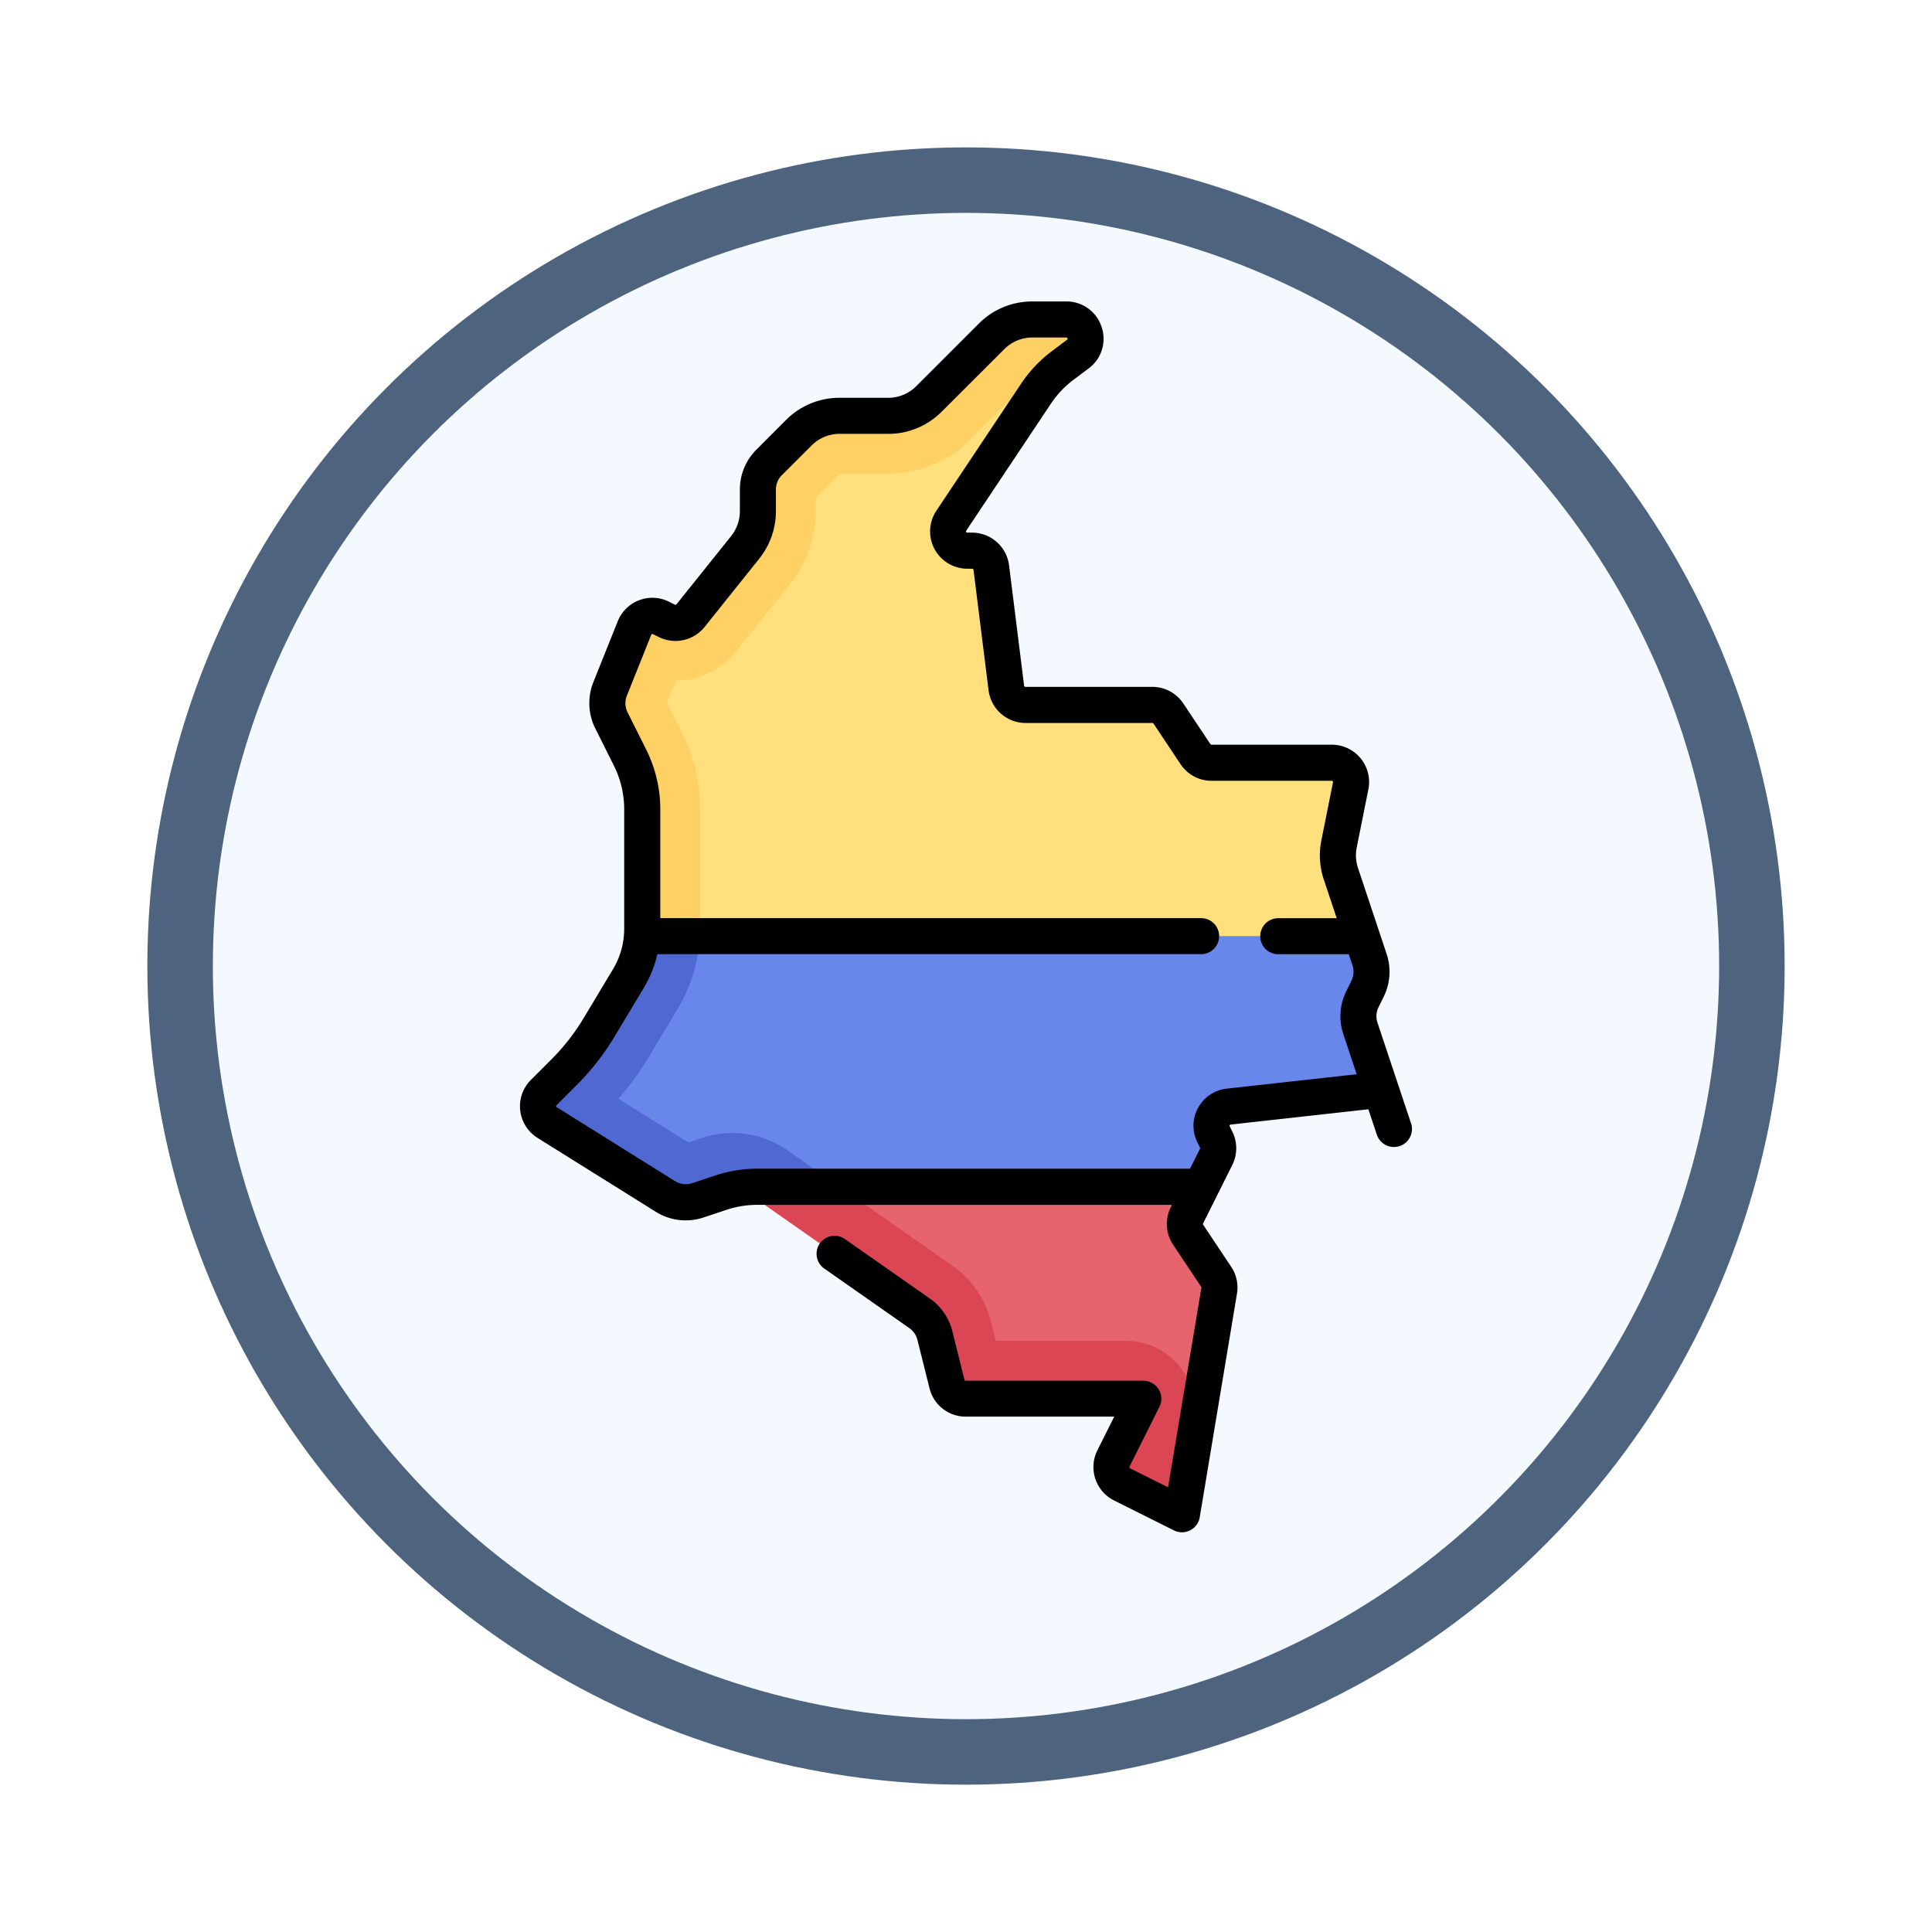 <svg xmlns="http://www.w3.org/2000/svg" xmlns:xlink="http://www.w3.org/1999/xlink" width="118" height="118" viewBox="0 0 118 118">
  <defs>
    <filter id="Elipse_12115" x="0" y="0" width="118" height="118" filterUnits="userSpaceOnUse">
      <feOffset dy="3" input="SourceAlpha"/>
      <feGaussianBlur stdDeviation="3" result="blur"/>
      <feFlood flood-opacity="0.161"/>
      <feComposite operator="in" in2="blur"/>
      <feComposite in="SourceGraphic"/>
    </filter>
  </defs>
  <g id="Grupo_1200572" data-name="Grupo 1200572" transform="translate(-161.949 -17937.734)">
    <g id="Grupo_1198852" data-name="Grupo 1198852" transform="translate(-44 11852.27)">
      <g id="Grupo_1198119" data-name="Grupo 1198119" transform="translate(214.949 6091.466)">
        <g id="Grupo_1182334" data-name="Grupo 1182334">
          <g id="Grupo_1181949" data-name="Grupo 1181949">
            <g transform="matrix(1, 0, 0, 1, -9, -6)" filter="url(#Elipse_12115)">
              <g id="Elipse_12115-2" data-name="Elipse 12115" transform="translate(9 6)" fill="#f4f9ff" stroke="#4d637e" stroke-width="4">
                <circle cx="50" cy="50" r="50" stroke="none"/>
                <circle cx="50" cy="50" r="48" fill="none"/>
              </g>
            </g>
          </g>
        </g>
      </g>
    </g>
    <g id="colombia_4_" data-name="colombia (4)" transform="translate(123.19 17956.145)">
      <path id="Trazado_1036690" data-name="Trazado 1036690" d="M128.374,49l.3-.61a2.355,2.355,0,0,0,.128-1.8l-1.749-5.248a3.534,3.534,0,0,1-.113-1.809l.712-3.558a1.177,1.177,0,0,0-1.154-1.408h-7.351a1.178,1.178,0,0,1-.979-.524l-1.655-2.483a1.177,1.177,0,0,0-.979-.524H107.79a1.177,1.177,0,0,1-1.168-1.031l-.919-7.354a1.177,1.177,0,0,0-1.168-1.031h-.293a1.177,1.177,0,0,1-.98-1.83l5.172-7.757a7.066,7.066,0,0,1,1.639-1.732l.915-.687a1.177,1.177,0,0,0-.706-2.119h-2.069a3.531,3.531,0,0,0-2.5,1.034L101.9,12.351a3.531,3.531,0,0,1-2.5,1.034h-2.96a3.531,3.531,0,0,0-2.5,1.034l-1.807,1.807a2.354,2.354,0,0,0-.69,1.665v1.317a3.531,3.531,0,0,1-.774,2.206l-3.34,4.175a1.177,1.177,0,0,1-1.446.317l-.359-.179a1.177,1.177,0,0,0-1.619.616L82.424,30.06a2.355,2.355,0,0,0,.08,1.927l1.136,2.272a7.061,7.061,0,0,1,.746,3.159v7.3a5.886,5.886,0,0,1-.839,3.028l-1.8,3a14.119,14.119,0,0,1-2.124,2.721L78.37,54.714a1.177,1.177,0,0,0,.208,1.83L85.8,61.058a2.354,2.354,0,0,0,1.992.237l1.355-.452a5.623,5.623,0,0,1,3.313.18l8.861,7.181a2.353,2.353,0,0,1,.934,1.358L103,72.525a1.177,1.177,0,0,0,1.142.892h9.814a.642.642,0,0,1,.574.928l-1.364,2.727a1.177,1.177,0,0,0,.526,1.579l2.618,1.309a.857.857,0,0,0,1.228-.625l2.087-12.522a1.177,1.177,0,0,0-.182-.847l-1.717-2.576a1.177,1.177,0,0,1-.073-1.179l1.785-3.571a1.177,1.177,0,0,0,0-1.053l-.159-.318a1.177,1.177,0,0,1,.923-1.7l9.294-1.033L128.246,50.8a2.354,2.354,0,0,1,.128-1.8Z" transform="translate(-6.399 -6.399)" fill="#ffe07d"/>
      <path id="Trazado_1036691" data-name="Trazado 1036691" d="M117.374,76.546l.311-.622a4.173,4.173,0,0,0-3.732-6.039h-7.976l-.3-1.18a5.888,5.888,0,0,0-2.335-3.394l-10.08-7.056a5.886,5.886,0,0,0-5.236-.762l-.829.276L82.925,55.1a17.662,17.662,0,0,0,1.852-2.542l1.8-3a9.419,9.419,0,0,0,1.342-4.845v-7.3A10.648,10.648,0,0,0,86.8,32.68l-.9-1.8.527-1.317A4.685,4.685,0,0,0,90.092,27.8l3.34-4.175a7.089,7.089,0,0,0,1.548-4.412v-.83l1.463-1.463H99.4a7.016,7.016,0,0,0,4.994-2.068l3.817-3.817h1.045a7.051,7.051,0,0,1,.814-.726l.915-.687a1.177,1.177,0,0,0-.706-2.119h-2.069a3.531,3.531,0,0,0-2.5,1.034L101.9,12.351a3.531,3.531,0,0,1-2.5,1.034h-2.96a3.531,3.531,0,0,0-2.5,1.034l-1.807,1.807a2.354,2.354,0,0,0-.69,1.665v1.317a3.531,3.531,0,0,1-.774,2.206l-3.34,4.175a1.177,1.177,0,0,1-1.446.317l-.359-.179a1.177,1.177,0,0,0-1.619.616L82.425,30.06a2.355,2.355,0,0,0,.08,1.927l1.136,2.272a7.061,7.061,0,0,1,.746,3.159v7.3a5.886,5.886,0,0,1-.839,3.028l-1.8,3a14.119,14.119,0,0,1-2.124,2.721L78.37,54.714a1.177,1.177,0,0,0,.208,1.83L85.8,61.058a2.354,2.354,0,0,0,1.992.237l1.355-.452a2.354,2.354,0,0,1,2.094.3l10.08,7.056a2.353,2.353,0,0,1,.934,1.358L103,72.525a1.177,1.177,0,0,0,1.142.892h9.814a.642.642,0,0,1,.574.928l-1.364,2.727a1.177,1.177,0,0,0,.526,1.579l2.618,1.309a.857.857,0,0,0,1.228-.625l.417-2.5Z" transform="translate(-6.399 -6.399)" fill="#ffd064"/>
      <path id="Trazado_1036692" data-name="Trazado 1036692" d="M158.216,368.226H124.552l.943.589a2.355,2.355,0,0,0,1.992.237l1.355-.452a9.571,9.571,0,0,1,4.341.3l7.833,7.056a2.354,2.354,0,0,1,.934,1.358l.741,2.964a1.177,1.177,0,0,0,1.142.892h9.814a.641.641,0,0,1,.574.928l-1.364,2.727a1.177,1.177,0,0,0,.526,1.579L156,387.718a.857.857,0,0,0,1.228-.625l2.087-12.522a1.178,1.178,0,0,0-.182-.847l-1.717-2.576a1.177,1.177,0,0,1-.073-1.179Z" transform="translate(-46.094 -314.156)" fill="#e5646e"/>
      <path id="Trazado_1036693" data-name="Trazado 1036693" d="M157.069,384.3l.311-.622a4.173,4.173,0,0,0-3.732-6.039h-7.976l-.295-1.18a5.888,5.888,0,0,0-2.335-3.394l-6.917-4.842H124.552l.943.589a2.354,2.354,0,0,0,1.992.237l1.355-.452a2.354,2.354,0,0,1,2.094.3l10.08,7.056a2.353,2.353,0,0,1,.934,1.358l.741,2.964a1.177,1.177,0,0,0,1.142.892h9.814a.642.642,0,0,1,.574.928l-1.364,2.727a1.177,1.177,0,0,0,.526,1.579L156,387.718a.857.857,0,0,0,1.228-.625l.417-2.5Z" transform="translate(-46.094 -314.156)" fill="#db4655"/>
      <path id="Trazado_1036694" data-name="Trazado 1036694" d="M128.376,267.852l.3-.61a2.355,2.355,0,0,0,.128-1.8l-.476-1.429H84.357a5.877,5.877,0,0,1-.808,2.575l-1.8,3a14.123,14.123,0,0,1-2.124,2.72l-1.256,1.256a1.177,1.177,0,0,0,.208,1.83l7.222,4.514a2.355,2.355,0,0,0,1.992.237l1.355-.452a7.22,7.22,0,0,1,2.3-.375h27.073l.914-1.828a1.177,1.177,0,0,0,0-1.053l-.159-.318a1.177,1.177,0,0,1,.923-1.7l9.294-1.033-1.247-3.741A2.354,2.354,0,0,1,128.376,267.852Z" transform="translate(-6.401 -225.248)" fill="#6987eb"/>
      <path id="Trazado_1036695" data-name="Trazado 1036695" d="M86.576,268.407a9.446,9.446,0,0,0,1.309-4.327l0-.065H84.355a5.877,5.877,0,0,1-.808,2.575l-1.8,3a14.119,14.119,0,0,1-2.124,2.721l-1.255,1.255a1.177,1.177,0,0,0,.208,1.83l7.222,4.514a2.354,2.354,0,0,0,1.992.237l1.355-.452a7.221,7.221,0,0,1,2.3-.375h4.981l-1.377-.964L93.267,277.1a5.885,5.885,0,0,0-5.236-.762l-.829.277-4.276-2.673a17.663,17.663,0,0,0,1.852-2.542Z" transform="translate(-6.399 -225.247)" fill="#5069d2"/>
      <path id="Trazado_1036696" data-name="Trazado 1036696" d="M124.938,50.19l-2.046-6.137a1.245,1.245,0,0,1,.068-.957l.3-.61a3.432,3.432,0,0,0,.188-2.638L121.7,34.6a2.434,2.434,0,0,1-.077-1.245l.712-3.558a2.278,2.278,0,0,0-2.234-2.725h-7.351a.076.076,0,0,1-.063-.034l-1.655-2.483a2.274,2.274,0,0,0-1.9-1.015h-7.748a.076.076,0,0,1-.075-.066l-.919-7.354a2.282,2.282,0,0,0-2.261-2h-.293a.076.076,0,0,1-.063-.118l5.172-7.757a5.944,5.944,0,0,1,1.383-1.462l.916-.687a2.247,2.247,0,0,0,.795-2.543A2.248,2.248,0,0,0,103.883,0h-2.069a4.6,4.6,0,0,0-3.276,1.357L94.722,5.174A2.414,2.414,0,0,1,93,5.885h-2.96a4.6,4.6,0,0,0-3.276,1.357L84.96,9.05a3.433,3.433,0,0,0-1.012,2.443v1.317a2.439,2.439,0,0,1-.532,1.518L80.075,18.5a.077.077,0,0,1-.093.02l-.359-.179a2.278,2.278,0,0,0-3.134,1.192L75,23.252a3.458,3.458,0,0,0,.118,2.829l1.136,2.272a5.99,5.99,0,0,1,.629,2.666v7.3a4.785,4.785,0,0,1-.682,2.461l-1.8,3a13.036,13.036,0,0,1-1.959,2.508l-1.255,1.255a2.278,2.278,0,0,0,.4,3.543l7.222,4.513a3.445,3.445,0,0,0,2.924.348l1.392-.464a5.948,5.948,0,0,1,1.885-.306H110.34l-.075.149a2.283,2.283,0,0,0,.142,2.283l1.717,2.576a.076.076,0,0,1,.012.054L110.1,72.429l-2.322-1.161a.076.076,0,0,1-.034-.1l1.828-3.656a1.1,1.1,0,0,0-.985-1.594H97.739a.076.076,0,0,1-.074-.057L96.925,62.9A3.455,3.455,0,0,0,95.554,60.9l-5.162-3.614a1.1,1.1,0,1,0-1.263,1.8l5.162,3.614a1.254,1.254,0,0,1,.5.723l.741,2.963a2.275,2.275,0,0,0,2.21,1.726h9.07l-1.031,2.062a2.281,2.281,0,0,0,1.019,3.057l3.656,1.828a1.1,1.1,0,0,0,1.579-.8L114.309,60.6a2.27,2.27,0,0,0-.352-1.638l-1.717-2.576a.076.076,0,0,1,0-.076l1.785-3.571a2.288,2.288,0,0,0,0-2.038l-.159-.318a.076.076,0,0,1,.059-.109l8.409-.934.517,1.552a1.1,1.1,0,0,0,2.09-.7Zm-11.259-2.11a2.279,2.279,0,0,0-1.786,3.283l.159.318a.076.076,0,0,1,0,.068l-.61,1.219H85.018a8.146,8.146,0,0,0-2.582.419l-1.392.464a1.248,1.248,0,0,1-1.06-.126l-7.222-4.514a.076.076,0,0,1-.014-.118L74,47.839a15.237,15.237,0,0,0,2.29-2.933l1.8-3a6.986,6.986,0,0,0,.817-2.04h33.213a1.1,1.1,0,1,0,0-2.2H79.088V31.019a8.2,8.2,0,0,0-.862-3.651L77.091,25.1a1.254,1.254,0,0,1-.043-1.026l1.487-3.716a.076.076,0,0,1,.1-.04l.359.179a2.29,2.29,0,0,0,2.8-.615l3.34-4.175a4.65,4.65,0,0,0,1.015-2.894V11.493a1.244,1.244,0,0,1,.367-.886L88.326,8.8a2.414,2.414,0,0,1,1.718-.712H93a4.6,4.6,0,0,0,3.276-1.357L100.1,2.914a2.414,2.414,0,0,1,1.718-.712h2.068c.033,0,.055,0,.072.052s0,.065-.026.085l-.916.687a8.141,8.141,0,0,0-1.894,2l-5.172,7.757a2.278,2.278,0,0,0,1.9,3.542h.293a.076.076,0,0,1,.075.066l.919,7.355a2.282,2.282,0,0,0,2.261,2h7.748a.076.076,0,0,1,.063.034l1.655,2.483a2.274,2.274,0,0,0,1.9,1.015H120.1a.076.076,0,0,1,.074.091l-.712,3.558a4.64,4.64,0,0,0,.148,2.374l.79,2.369H116.83a1.1,1.1,0,0,0,0,2.2h4.307l.225.676a1.244,1.244,0,0,1-.068.957l-.3.61a3.433,3.433,0,0,0-.188,2.638l.816,2.449Z"/>
    </g>
  </g>
</svg>

